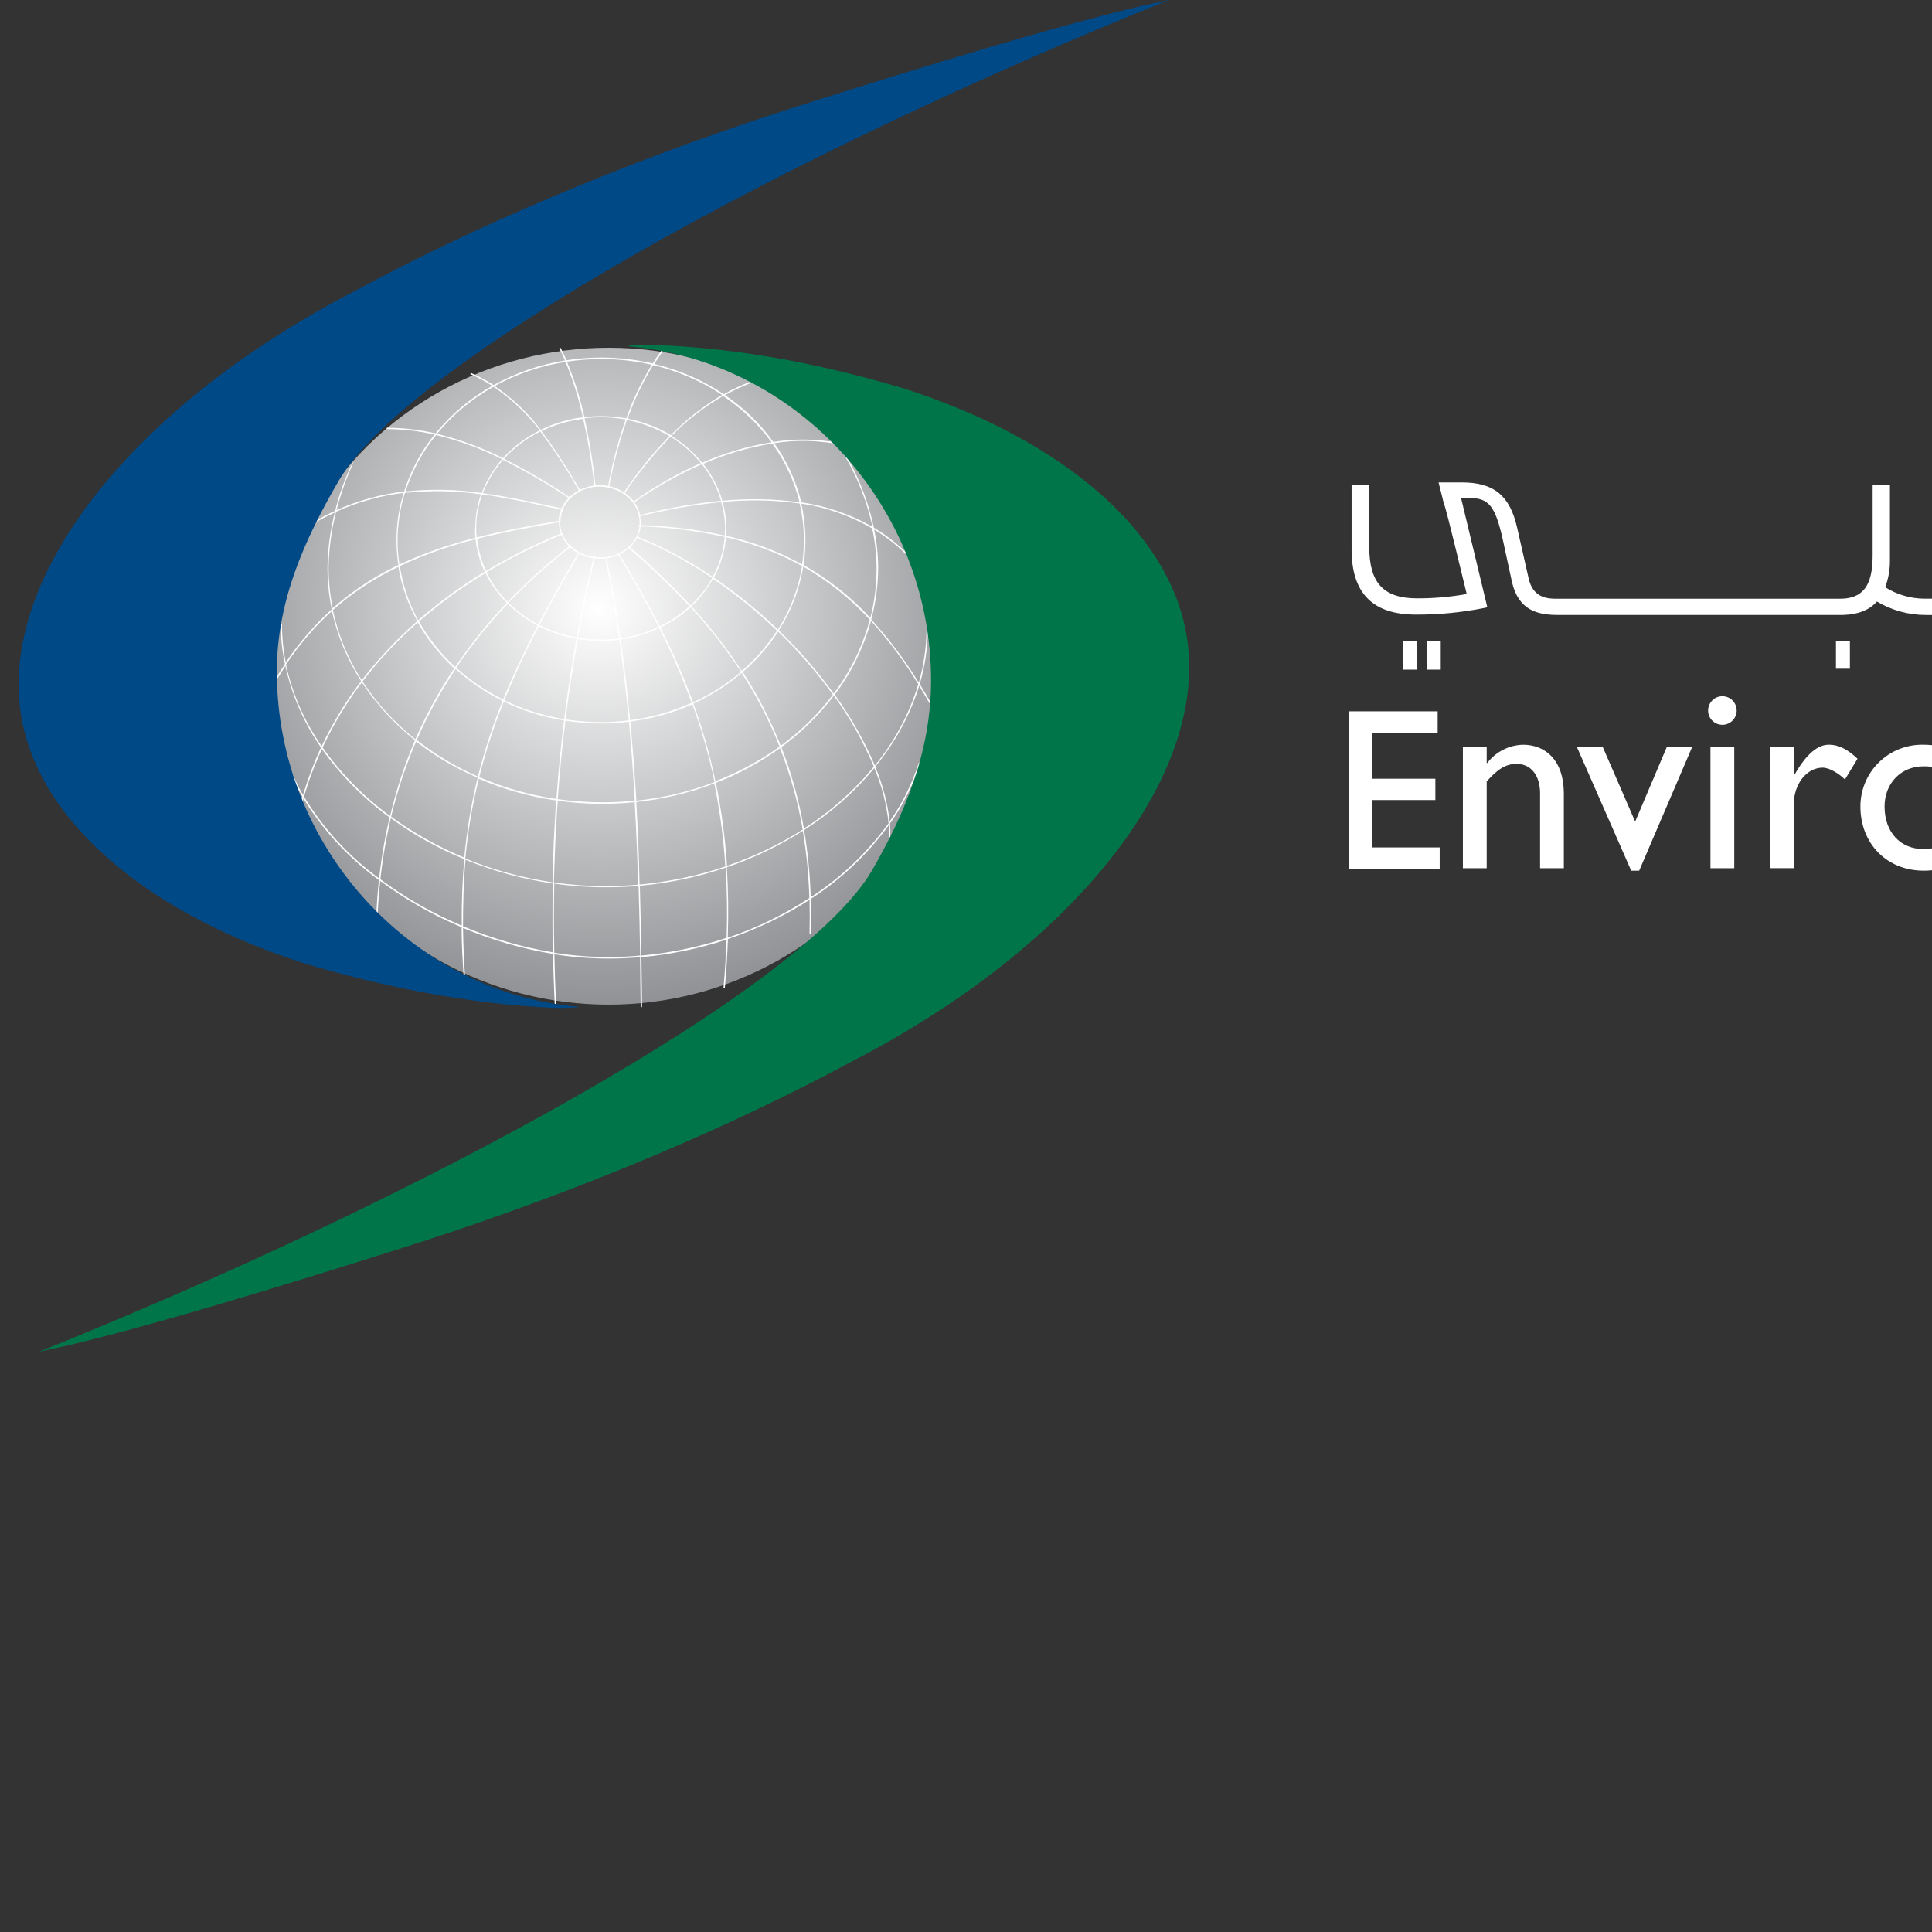 <svg width="100" height="100" viewBox="0 0 100 100" fill="none" xmlns="http://www.w3.org/2000/svg">
<rect x="0" y="0" width="100" height="100" fill="#333333" stroke="none"/>
<g clip-path="url(#clip0_5990_108878)">
<ellipse cx="31.5" cy="35" rx="17.5" ry="17" fill="url(#paint0_radial_5990_108878)"/>
<path d="M47.578 35.497C47.76 35.795 47.941 36.102 48.121 36.418L48.179 36.385C47.991 36.047 47.799 35.714 47.605 35.407C47.871 34.499 48.013 33.558 48.027 32.612H47.958C47.944 33.533 47.809 34.449 47.556 35.336C46.844 34.167 46.02 33.071 45.096 32.062C45.33 31.191 45.45 30.294 45.454 29.393C45.451 28.727 45.383 28.063 45.248 27.41C45.902 27.806 46.503 28.283 47.037 28.83L47.088 28.779C46.535 28.212 45.91 27.718 45.23 27.311C44.907 25.779 44.301 24.322 43.442 23.013L43.386 23.051C44.231 24.335 44.832 25.765 45.159 27.267C44.021 26.617 42.771 26.187 41.474 25.999C41.208 24.899 40.733 23.86 40.075 22.939C41.152 22.768 42.251 22.784 43.323 22.984L43.337 22.912C42.244 22.711 41.125 22.698 40.028 22.874C39.343 21.926 38.496 21.105 37.526 20.45C38.014 20.177 38.525 19.945 39.051 19.757L39.029 19.687C38.488 19.881 37.964 20.12 37.464 20.403C36.365 19.672 35.146 19.142 33.862 18.838C34.008 18.614 34.157 18.39 34.309 18.167L34.253 18.124C34.086 18.348 33.929 18.572 33.782 18.813C32.912 18.611 32.023 18.509 31.13 18.509H31.054C30.474 18.512 29.895 18.558 29.322 18.648C29.223 18.424 29.123 18.2 29.013 18.003L28.95 18.035C29.058 18.236 29.154 18.446 29.248 18.659C27.951 18.864 26.699 19.295 25.55 19.931C25.175 19.689 24.78 19.478 24.37 19.3L24.343 19.365C24.737 19.536 25.117 19.739 25.479 19.971C24.356 20.602 23.361 21.436 22.545 22.431C21.717 22.241 20.869 22.144 20.019 22.141V22.21C20.851 22.213 21.68 22.308 22.492 22.492C21.788 23.368 21.253 24.367 20.916 25.439C19.709 25.582 18.531 25.906 17.421 26.401C17.64 25.541 17.939 24.704 18.316 23.901L18.19 24.069C17.828 24.827 17.547 25.62 17.35 26.437C16.95 26.623 16.547 26.828 16.142 27.065L16.178 27.128C16.551 26.909 16.934 26.709 17.327 26.529C17.091 27.463 16.965 28.421 16.95 29.385C16.949 30.108 17.024 30.829 17.173 31.536C16.269 32.353 15.469 33.278 14.792 34.291C14.662 33.642 14.596 32.981 14.595 32.319H14.526C14.531 33.01 14.606 33.698 14.75 34.374C14.593 34.598 14.439 34.848 14.289 35.099L14.349 35.137C14.488 34.913 14.629 34.689 14.772 34.466C15.102 35.982 15.728 37.417 16.614 38.69C16.245 39.487 15.935 40.309 15.684 41.15C15.277 40.445 14.964 39.69 14.754 38.903L14.685 38.921C14.903 39.735 15.23 40.516 15.657 41.242C15.628 41.34 15.597 41.434 15.57 41.533L15.637 41.553C15.657 41.477 15.684 41.403 15.707 41.329C16.719 42.979 18.046 44.414 19.612 45.552C19.552 46.131 19.505 46.721 19.478 47.316H19.549C19.573 46.736 19.617 46.163 19.681 45.596C20.985 46.56 22.399 47.365 23.893 47.994C23.893 48.83 23.94 49.696 24.003 50.604H24.075C24.01 49.709 23.976 48.853 23.967 48.032C25.461 48.659 27.023 49.109 28.622 49.374C28.642 50.228 28.669 51.091 28.711 51.966H28.78C28.74 51.098 28.713 50.244 28.693 49.392C29.631 49.542 30.58 49.616 31.53 49.615C32.067 49.615 32.599 49.588 33.129 49.546C33.142 50.405 33.151 51.264 33.16 52.127H33.23C33.23 51.264 33.209 50.403 33.198 49.541C34.697 49.409 36.175 49.104 37.605 48.633C37.575 49.439 37.524 50.268 37.448 51.132H37.517C37.596 50.262 37.647 49.418 37.678 48.602C39.164 48.104 40.583 47.423 41.901 46.576C41.915 47.142 41.915 47.723 41.901 48.323H41.973C41.993 47.705 41.993 47.106 41.973 46.522C43.537 45.513 44.901 44.224 45.997 42.72C46.014 42.931 46.02 43.142 46.015 43.353H46.084C46.09 43.112 46.083 42.871 46.062 42.631C46.741 41.674 47.269 40.618 47.627 39.5L47.558 39.477C47.213 40.563 46.704 41.588 46.049 42.519C45.938 41.543 45.685 40.589 45.3 39.685C46.325 38.452 47.099 37.028 47.578 35.497ZM47.529 35.416C47.064 36.953 46.3 38.382 45.282 39.623C44.73 38.327 44.033 37.097 43.205 35.957C44.068 34.814 44.705 33.517 45.083 32.135C46.001 33.148 46.82 34.247 47.529 35.416ZM28.928 27.03C28.928 27.23 28.965 27.43 29.035 27.618C27.694 28.16 26.397 28.808 25.159 29.557C24.914 29.03 24.759 28.466 24.698 27.888C26.053 27.544 27.468 27.285 28.928 27.03ZM29.011 26.947C29.02 26.756 29.062 26.567 29.134 26.39L29.147 26.321C29.233 26.133 29.351 25.962 29.496 25.815C29.844 25.467 30.301 25.25 30.79 25.198H30.824C30.898 25.189 30.973 25.184 31.047 25.185C31.184 25.185 31.32 25.197 31.454 25.223C31.454 25.223 31.454 25.223 31.454 25.236L31.524 25.249C32.005 25.345 32.437 25.608 32.742 25.992L32.782 26.05C32.99 26.336 33.102 26.679 33.104 27.032C33.108 27.083 33.108 27.135 33.104 27.186H33.017V27.26H33.1C33.042 27.658 32.85 28.023 32.554 28.295L32.516 28.262L32.469 28.313L32.501 28.342C32.097 28.681 31.583 28.861 31.056 28.85C30.971 28.85 30.886 28.846 30.802 28.837C30.807 28.817 30.812 28.797 30.815 28.776L30.748 28.761C30.748 28.783 30.748 28.803 30.732 28.828C30.298 28.768 29.893 28.578 29.57 28.282L29.527 28.226C29.519 28.23 29.511 28.235 29.505 28.242C29.34 28.075 29.208 27.878 29.116 27.663H29.131L29.107 27.598H29.091C29.022 27.414 28.986 27.219 28.986 27.023H29.011V26.947ZM29.905 28.66C29.154 29.939 28.472 31.147 27.859 32.319C27.293 32.025 26.774 31.648 26.319 31.201C27.309 30.166 28.374 29.206 29.505 28.329C29.84 28.636 30.26 28.835 30.71 28.897C30.386 30.264 30.097 31.625 29.847 32.994C29.176 32.876 28.527 32.658 27.92 32.35C28.532 31.18 29.214 29.971 29.963 28.694L29.905 28.66ZM34.084 32.446C33.459 32.738 32.796 32.937 32.114 33.034C31.917 31.66 31.682 30.287 31.41 28.915L31.34 28.928C31.615 30.297 31.846 31.67 32.042 33.041C31.729 33.082 31.413 33.103 31.097 33.104C30.702 33.104 30.308 33.071 29.919 33.005C30.164 31.639 30.455 30.277 30.779 28.91C30.869 28.92 30.959 28.925 31.05 28.926C31.599 28.93 32.131 28.734 32.545 28.374C33.648 29.317 34.697 30.321 35.686 31.382C35.226 31.798 34.708 32.146 34.148 32.415C33.52 31.178 32.825 29.955 32.067 28.7L32.009 28.738C32.771 29.984 33.464 31.212 34.09 32.446H34.084ZM29.836 33.066C29.588 34.446 29.373 35.825 29.201 37.221C28.127 37.047 27.083 36.718 26.102 36.246C26.61 34.989 27.207 33.725 27.891 32.415C28.506 32.725 29.162 32.945 29.84 33.066H29.836ZM29.907 33.077C30.301 33.142 30.7 33.175 31.099 33.175C31.419 33.176 31.739 33.155 32.056 33.113C32.252 34.499 32.411 35.888 32.543 37.284C32.084 37.341 31.622 37.372 31.159 37.375H31.083C30.477 37.374 29.871 37.327 29.272 37.232C29.447 35.84 29.66 34.455 29.912 33.077H29.907ZM32.125 33.102C32.815 33.004 33.486 32.804 34.117 32.509C34.753 33.765 35.316 35.058 35.8 36.38C34.787 36.832 33.713 37.134 32.612 37.275C32.486 35.882 32.325 34.49 32.13 33.099L32.125 33.102ZM34.18 32.48C34.749 32.208 35.276 31.855 35.745 31.433C36.706 32.472 37.58 33.589 38.358 34.772C37.607 35.411 36.771 35.942 35.874 36.351C35.388 35.028 34.824 33.735 34.184 32.48H34.18ZM35.785 31.384C36.23 30.97 36.607 30.488 36.903 29.957C38.081 30.756 39.188 31.654 40.214 32.641C39.752 33.356 39.197 34.007 38.566 34.578L38.392 34.727C37.618 33.542 36.748 32.424 35.789 31.384H35.785ZM35.74 31.332C34.753 30.273 33.708 29.268 32.61 28.325C32.759 28.183 32.885 28.018 32.981 27.837C34.344 28.396 35.646 29.093 36.867 29.917C36.568 30.444 36.19 30.922 35.745 31.332H35.74ZM33.006 27.777C33.085 27.609 33.138 27.43 33.162 27.247C34.626 27.293 36.081 27.475 37.511 27.79C37.451 28.515 37.24 29.218 36.891 29.857C35.673 29.032 34.372 28.335 33.01 27.777H33.006ZM29.058 27.685C29.151 27.907 29.286 28.109 29.456 28.28C28.327 29.159 27.263 30.119 26.272 31.151C25.828 30.706 25.461 30.189 25.188 29.622C26.425 28.872 27.72 28.224 29.062 27.685H29.058ZM26.227 31.205C25.248 32.234 24.357 33.344 23.562 34.522C22.817 33.839 22.185 33.043 21.689 32.162C22.762 31.232 23.913 30.394 25.128 29.657C25.407 30.23 25.779 30.753 26.227 31.205ZM26.277 31.256C26.736 31.703 27.259 32.08 27.828 32.375C27.157 33.685 26.549 34.949 26.04 36.206C25.159 35.773 24.343 35.219 23.614 34.562C24.406 33.386 25.298 32.28 26.279 31.256H26.277ZM26.015 36.279C25.498 37.553 25.072 38.86 24.738 40.193C23.607 39.7 22.542 39.064 21.571 38.301C22.132 37.019 22.805 35.79 23.583 34.627C24.313 35.288 25.133 35.845 26.017 36.279H26.015ZM26.078 36.313C27.064 36.788 28.113 37.118 29.194 37.293C29.026 38.634 28.897 39.976 28.801 41.354C27.424 41.155 26.08 40.774 24.803 40.222C25.139 38.892 25.565 37.585 26.08 36.313H26.078ZM29.266 37.301C29.868 37.397 30.476 37.445 31.085 37.447H31.162C31.626 37.443 32.091 37.413 32.552 37.355C32.679 38.713 32.776 40.077 32.856 41.441C32.303 41.498 31.747 41.526 31.191 41.526C30.414 41.526 29.639 41.472 28.87 41.363C28.968 39.994 29.1 38.643 29.268 37.301H29.266ZM32.619 37.346C33.731 37.208 34.816 36.908 35.841 36.454C36.315 37.767 36.697 39.113 36.983 40.48C35.683 40.977 34.323 41.3 32.939 41.441C32.855 40.071 32.751 38.707 32.626 37.349L32.619 37.346ZM35.888 36.418C36.791 36.008 37.632 35.474 38.387 34.83C39.168 36.033 39.825 37.311 40.35 38.646C39.325 39.382 38.209 39.984 37.03 40.435C36.746 39.071 36.367 37.729 35.894 36.418H35.888ZM38.441 34.785C38.501 34.732 38.562 34.683 38.622 34.627C39.256 34.057 39.812 33.406 40.274 32.69C41.315 33.693 42.264 34.786 43.111 35.957C42.342 36.964 41.433 37.854 40.41 38.601C39.885 37.267 39.228 35.988 38.447 34.785H38.441ZM40.312 32.63C40.955 31.627 41.385 30.502 41.575 29.326C42.857 30.06 44.019 30.986 45.02 32.073C44.649 33.456 44.015 34.755 43.154 35.899C42.304 34.728 41.354 33.634 40.312 32.63ZM40.261 32.58C39.235 31.593 38.126 30.695 36.947 29.897C37.301 29.251 37.515 28.539 37.578 27.806C38.954 28.116 40.279 28.618 41.515 29.297C41.328 30.465 40.903 31.583 40.267 32.58H40.261ZM37.578 27.734C37.578 27.609 37.593 27.484 37.593 27.358C37.593 26.894 37.531 26.431 37.408 25.983C38.733 25.85 40.069 25.876 41.387 26.061C41.53 26.669 41.605 27.291 41.611 27.915C41.612 28.349 41.581 28.783 41.517 29.212C40.284 28.538 38.962 28.04 37.591 27.732L37.578 27.734ZM37.522 27.358C37.522 27.479 37.522 27.598 37.508 27.718C36.079 27.405 34.625 27.224 33.162 27.177C33.162 27.123 33.162 27.072 33.162 27.018C33.161 26.919 33.151 26.819 33.133 26.721C34.511 26.374 35.913 26.13 37.327 25.99C37.458 26.434 37.528 26.895 37.535 27.358H37.522ZM33.129 26.652C33.077 26.416 32.977 26.193 32.836 25.996C33.933 25.228 35.103 24.569 36.328 24.028C36.78 24.588 37.117 25.231 37.321 25.92C35.912 26.061 34.515 26.305 33.142 26.652H33.129ZM32.794 25.941C32.668 25.776 32.517 25.632 32.346 25.513C33.047 24.476 33.837 23.503 34.709 22.606C35.304 22.97 35.833 23.431 36.274 23.97C35.057 24.512 33.895 25.173 32.807 25.943L32.794 25.941ZM32.286 25.475C32.056 25.327 31.8 25.222 31.533 25.164C31.751 24.002 32.057 22.857 32.447 21.741C33.222 21.889 33.966 22.17 34.647 22.57C33.78 23.467 32.995 24.439 32.299 25.475H32.286ZM31.463 25.151C31.325 25.126 31.184 25.113 31.043 25.113C30.965 25.113 30.891 25.113 30.819 25.113C30.697 23.948 30.509 22.792 30.256 21.649C30.965 21.563 31.682 21.585 32.384 21.714C31.995 22.835 31.692 23.984 31.477 25.151H31.463ZM30.746 25.133C30.494 25.167 30.25 25.242 30.023 25.357L29.771 24.943C29.241 24.034 28.659 23.156 28.029 22.313C28.708 21.986 29.435 21.772 30.182 21.68C30.439 22.82 30.631 23.972 30.759 25.133H30.746ZM29.71 24.968L29.961 25.379C29.784 25.472 29.621 25.59 29.478 25.73C28.389 25.003 27.258 24.34 26.091 23.747C26.623 23.163 27.259 22.684 27.967 22.335C28.601 23.179 29.188 24.058 29.724 24.968H29.71ZM29.427 25.779C29.277 25.934 29.155 26.113 29.067 26.309L28.222 26.131C27.213 25.907 26.131 25.683 24.993 25.527C25.235 24.893 25.589 24.309 26.04 23.802C27.212 24.393 28.347 25.053 29.44 25.779H29.427ZM28.208 26.2C28.492 26.262 28.767 26.318 29.04 26.377C28.966 26.562 28.924 26.759 28.917 26.958C27.455 27.206 26.037 27.472 24.669 27.819C24.669 27.667 24.647 27.515 24.647 27.358C24.646 26.756 24.753 26.159 24.96 25.594C26.122 25.748 27.209 25.981 28.222 26.2H28.208ZM24.586 27.358C24.586 27.519 24.586 27.678 24.609 27.837C23.255 28.171 21.937 28.634 20.672 29.219C20.613 28.831 20.582 28.439 20.578 28.047C20.573 27.188 20.701 26.334 20.956 25.513C22.267 25.373 23.59 25.397 24.895 25.585C24.696 26.155 24.596 26.755 24.6 27.358H24.586ZM24.616 27.909C24.677 28.492 24.837 29.062 25.087 29.593C23.87 30.329 22.718 31.169 21.644 32.102C21.168 31.229 20.848 30.28 20.696 29.297C21.96 28.71 23.277 28.245 24.629 27.909H24.616ZM21.588 32.158C20.536 33.077 19.578 34.098 18.727 35.206C18.012 34.097 17.503 32.867 17.227 31.576C18.247 30.675 19.388 29.922 20.618 29.34C20.783 30.326 21.116 31.276 21.602 32.149L21.588 32.158ZM21.624 32.22C22.125 33.104 22.763 33.904 23.513 34.589C22.735 35.751 22.062 36.981 21.501 38.263C20.434 37.419 19.51 36.407 18.765 35.269C19.619 34.155 20.581 33.129 21.638 32.205L21.624 32.22ZM21.474 38.33C20.935 39.593 20.506 40.899 20.191 42.235C18.842 41.251 17.662 40.054 16.697 38.69C17.256 37.497 17.938 36.366 18.733 35.316C19.485 36.458 20.415 37.473 21.488 38.321L21.474 38.33ZM21.53 38.377C22.511 39.136 23.583 39.768 24.723 40.256C24.389 41.615 24.158 42.997 24.032 44.391C22.69 43.837 21.419 43.124 20.245 42.269C20.567 40.934 21.001 39.629 21.544 38.368L21.53 38.377ZM24.774 40.3C26.055 40.853 27.404 41.234 28.785 41.432C28.687 42.823 28.625 44.234 28.599 45.666C27.05 45.442 25.534 45.029 24.086 44.436C24.215 43.039 24.45 41.653 24.788 40.292L24.774 40.3ZM28.854 41.441C30.178 41.631 31.521 41.658 32.852 41.519C32.932 42.94 32.988 44.362 33.031 45.789C32.472 45.838 31.901 45.867 31.327 45.867C30.437 45.866 29.549 45.802 28.669 45.675C28.709 44.237 28.767 42.825 28.868 41.432L28.854 41.441ZM32.921 41.513C34.307 41.37 35.669 41.048 36.972 40.553C37.262 41.97 37.453 43.406 37.542 44.849C36.103 45.331 34.613 45.645 33.102 45.784C33.073 44.349 33.015 42.922 32.934 41.504L32.921 41.513ZM37.039 40.524C38.222 40.069 39.342 39.463 40.37 38.722C40.904 40.084 41.299 41.497 41.548 42.94C40.321 43.718 39.006 44.347 37.629 44.814C37.537 43.369 37.345 41.933 37.052 40.515L37.039 40.524ZM40.431 38.681C41.466 37.928 42.385 37.026 43.16 36.007C43.99 37.149 44.684 38.383 45.23 39.685C44.197 40.935 42.975 42.015 41.609 42.888C41.364 41.447 40.974 40.035 40.444 38.672L40.431 38.681ZM45.148 27.37C45.291 28.038 45.366 28.719 45.371 29.402C45.372 30.272 45.264 31.138 45.049 31.981C44.046 30.893 42.879 29.969 41.591 29.241C41.754 28.185 41.714 27.107 41.474 26.066C42.775 26.257 44.027 26.697 45.161 27.361L45.148 27.37ZM41.369 25.994C40.05 25.813 38.715 25.788 37.39 25.92C37.187 25.225 36.85 24.576 36.397 24.01C37.54 23.509 38.742 23.156 39.974 22.962C40.632 23.87 41.11 24.897 41.383 25.985L41.369 25.994ZM39.921 22.895C38.689 23.096 37.487 23.451 36.344 23.952C35.896 23.403 35.358 22.935 34.752 22.568C35.545 21.76 36.444 21.064 37.423 20.497C38.393 21.14 39.243 21.949 39.934 22.886L39.921 22.895ZM37.379 20.441C36.407 21.015 35.514 21.713 34.723 22.519C34.033 22.109 33.276 21.823 32.487 21.673C32.826 20.704 33.268 19.773 33.806 18.898C35.079 19.198 36.288 19.72 37.379 20.441ZM31.047 18.585H31.123C32.002 18.584 32.878 18.683 33.735 18.88C33.199 19.757 32.757 20.688 32.416 21.658C31.983 21.578 31.544 21.539 31.103 21.539C30.818 21.539 30.533 21.556 30.249 21.591C30.035 20.609 29.732 19.648 29.344 18.721C29.908 18.635 30.477 18.589 31.047 18.585ZM29.272 18.735C29.654 19.661 29.954 20.619 30.167 21.597C29.41 21.694 28.675 21.913 27.989 22.246C27.321 21.365 26.514 20.6 25.599 19.98C26.742 19.356 27.985 18.934 29.272 18.735ZM25.541 20.021C26.458 20.637 27.268 21.399 27.938 22.277C27.22 22.634 26.575 23.121 26.037 23.715C24.948 23.167 23.801 22.745 22.617 22.456C23.431 21.469 24.423 20.643 25.541 20.021ZM22.57 22.517C23.754 22.802 24.901 23.222 25.988 23.769C25.535 24.283 25.178 24.875 24.935 25.516C23.629 25.326 22.304 25.3 20.991 25.437C21.331 24.374 21.867 23.384 22.57 22.517ZM17.008 29.393C17.023 28.412 17.155 27.436 17.399 26.486C18.507 25.987 19.684 25.658 20.891 25.511C20.641 26.329 20.517 27.18 20.522 28.036C20.527 28.44 20.559 28.844 20.62 29.244C19.389 29.825 18.245 30.578 17.224 31.48C17.081 30.794 17.009 30.095 17.008 29.393ZM14.803 34.399C15.477 33.379 16.275 32.447 17.18 31.625C17.464 32.916 17.976 34.145 18.693 35.255C17.896 36.303 17.212 37.431 16.65 38.621C15.761 37.349 15.134 35.914 14.803 34.399ZM15.733 41.229C15.983 40.387 16.294 39.565 16.663 38.769C17.632 40.132 18.815 41.329 20.167 42.313C19.92 43.351 19.739 44.404 19.623 45.464C18.058 44.325 16.736 42.885 15.733 41.229ZM19.688 45.511C19.804 44.447 19.985 43.391 20.229 42.349C21.406 43.206 22.682 43.918 24.03 44.469C23.931 45.565 23.889 46.706 23.9 47.911C22.405 47.282 20.991 46.477 19.688 45.511ZM23.965 47.942C23.965 46.735 23.996 45.594 24.095 44.501C25.544 45.092 27.061 45.505 28.611 45.728C28.59 46.897 28.59 48.085 28.611 49.291C27.015 49.024 25.456 48.572 23.965 47.942ZM31.53 49.537C30.579 49.538 29.629 49.463 28.689 49.313C28.664 48.106 28.66 46.918 28.689 45.735C29.569 45.862 30.458 45.925 31.347 45.925C31.922 45.925 32.492 45.903 33.053 45.854C33.089 47.05 33.115 48.255 33.133 49.461C32.599 49.508 32.067 49.537 31.53 49.537ZM33.198 49.459C33.179 48.251 33.152 47.047 33.118 45.847C34.63 45.711 36.121 45.396 37.56 44.91C37.631 46.066 37.652 47.272 37.609 48.542C36.179 49.018 34.699 49.326 33.198 49.459ZM37.669 48.519C37.712 47.249 37.694 46.041 37.62 44.89C39.001 44.419 40.321 43.787 41.553 43.004C41.746 44.155 41.859 45.318 41.89 46.484C40.579 47.343 39.164 48.031 37.678 48.531L37.669 48.519ZM45.986 42.62C44.893 44.131 43.528 45.426 41.962 46.44C41.928 45.274 41.814 44.112 41.62 42.962C42.99 42.088 44.217 41.007 45.255 39.757C45.642 40.669 45.891 41.634 45.995 42.62H45.986Z" fill="white"/>
<path d="M29.932 52.109C21.226 51.355 14.329 43.742 14.329 34.767C14.329 31.073 15.787 27.897 17.506 24.927C21.085 18.773 40.536 8.029 60.502 0C55.852 0.933 46.82 3.755 41.917 5.3C33.621 7.917 25.881 11.099 19.297 14.564C18.358 15.091 17.509 15.458 15.519 16.648C5.579 22.588 -0.397 30.892 1.231 37.726C2.476 42.95 8.014 47.388 15.745 49.863C19.652 51.024 24.099 51.968 28.787 52.173C29.183 52.173 29.458 52.144 29.852 52.147L29.932 52.109Z" fill="#004987"/>
<path d="M32.541 17.927C41.249 18.681 48.191 26.233 48.191 35.21C48.191 38.905 46.849 42.081 45.137 45.051C41.565 51.192 21.98 61.949 2.014 69.967C6.664 69.034 15.696 66.214 20.596 64.666C28.897 62.05 36.635 58.87 43.228 55.403C44.167 54.875 45.016 54.508 47.006 53.319C56.934 47.37 62.915 39.075 61.287 32.238C60.04 27.016 54.504 22.581 46.771 20.103C42.863 18.945 38.499 18.01 33.805 17.854C33.385 17.843 32.964 17.857 32.546 17.894L32.541 17.927Z" fill="#00754A"/>
<path d="M131.73 21.456L132.032 20.828H132.535C132.424 20.581 132.369 20.312 132.374 20.041C132.374 19.039 133.045 18.686 133.604 18.686C134.029 18.685 134.43 18.88 134.693 19.213L134.742 19.274L134.337 19.755L134.27 19.69C134.095 19.493 133.859 19.361 133.599 19.314C133.24 19.314 133.023 19.585 133.023 20.041C133.023 20.569 133.21 20.828 133.599 20.828H134.845L134.525 21.456H131.73Z" fill="white"/>
<path d="M69.803 44.97V36.818H74.413V37.923H71.014V40.307H74.294V41.41H71.014V43.863H74.518V44.97H69.803Z" fill="white"/>
<path d="M76.951 39.497H76.977C77.418 38.915 78.101 38.565 78.831 38.547C80.004 38.547 80.944 39.359 80.944 41.074V44.939H79.714V41.058C79.714 40.139 79.244 39.538 78.498 39.538C77.959 39.538 77.53 39.79 76.951 40.446V44.939H75.719V38.677H76.951V39.497Z" fill="white"/>
<path d="M81.625 38.677H82.964L84.636 42.526L86.268 38.677H87.581L84.844 45.066H84.431L81.625 38.677Z" fill="white"/>
<path d="M89.765 44.939H88.533V38.677H89.765V44.939ZM89.157 37.516C88.857 37.519 88.585 37.34 88.469 37.064C88.352 36.788 88.413 36.468 88.624 36.255C88.836 36.042 89.154 35.977 89.432 36.091C89.709 36.206 89.89 36.476 89.89 36.776C89.889 37.182 89.562 37.511 89.157 37.516Z" fill="white"/>
<path d="M92.85 38.677V40.11H92.879C93.5 39.012 94.093 38.545 94.667 38.545C95.168 38.545 95.635 38.786 96.145 39.272L95.495 40.345C95.124 39.985 94.641 39.733 94.35 39.733C93.507 39.733 92.843 40.582 92.843 41.658V44.937H91.611V38.675L92.85 38.677Z" fill="white"/>
<path d="M97.545 41.745C97.545 43.069 98.361 43.948 99.557 43.948C100.856 43.948 101.669 43.109 101.669 41.758C101.687 41.195 101.469 40.649 101.068 40.252C100.668 39.855 100.12 39.643 99.557 39.665C98.394 39.665 97.545 40.544 97.545 41.745ZM102.924 41.745C102.924 43.724 101.553 45.066 99.57 45.066C97.663 45.066 96.295 43.668 96.295 41.745C96.293 40.883 96.64 40.056 97.257 39.453C97.874 38.851 98.708 38.524 99.57 38.547C101.52 38.547 102.924 39.889 102.924 41.745Z" fill="white"/>
<path d="M105.5 39.497H105.529C105.968 38.915 106.649 38.565 107.378 38.547C108.554 38.547 109.493 39.359 109.493 41.074V44.939H108.276V41.058C108.276 40.139 107.805 39.538 107.058 39.538C106.521 39.538 106.09 39.79 105.511 40.446V44.939H104.281V38.677H105.511V39.497H105.5Z" fill="white"/>
<path d="M112.386 38.677V39.497C113.019 38.856 113.615 38.547 114.194 38.547C114.977 38.54 115.695 38.979 116.046 39.679C116.582 39.066 117.235 38.547 118.12 38.547C119.379 38.547 120.179 39.524 120.179 41.007V44.941H118.952V41.058C118.952 40.11 118.371 39.594 117.664 39.594C117.264 39.58 116.723 39.931 116.283 40.392V44.939H115.053V41.047C115.053 40.028 114.539 39.594 113.935 39.594C113.332 39.594 112.898 39.79 112.388 40.392V44.939H111.156V38.677H112.386Z" fill="white"/>
<path d="M125.937 41.172C125.899 40.222 125.358 39.623 124.491 39.623C123.549 39.623 122.984 40.182 122.814 41.172H125.937ZM127.055 44.324C126.333 44.837 125.463 45.098 124.578 45.066C122.644 45.066 121.566 43.458 121.566 41.731C121.566 39.833 122.754 38.547 124.473 38.547C126.118 38.547 127.169 39.678 127.169 41.993H122.792C122.988 43.237 123.686 43.876 124.877 43.876C125.624 43.876 126.328 43.599 127.053 43.125V44.324H127.055Z" fill="white"/>
<path d="M129.691 39.497H129.72C130.16 38.914 130.843 38.564 131.573 38.547C132.747 38.547 133.683 39.359 133.683 41.074V44.939H132.454V41.058C132.454 40.139 131.984 39.538 131.24 39.538C130.699 39.538 130.272 39.79 129.691 40.446V44.939H128.461V38.677H129.691V39.497Z" fill="white"/>
<path d="M136.838 38.677H138.799V39.795H136.838V43.004C136.838 43.745 137.362 43.953 137.733 43.953C138.233 43.933 138.718 43.772 139.132 43.49V44.65C138.669 44.895 138.159 45.038 137.637 45.071C136.295 45.071 135.624 44.232 135.624 43.1V39.791H134.547V39.652L136.856 37.377V38.677H136.838Z" fill="white"/>
<path d="M148.052 41.479L146.806 38.657L145.65 41.479H148.052ZM149.639 44.97L148.543 42.568L145.161 42.584L144.177 44.952L142.93 44.972L146.39 36.792L147.229 36.772L150.86 44.972L149.639 44.97Z" fill="white"/>
<path d="M153.702 39.748C153.052 39.726 152.505 40.23 152.472 40.879C152.472 41.562 152.969 42.025 153.717 42.025C154.034 42.039 154.343 41.92 154.568 41.697C154.794 41.474 154.916 41.167 154.905 40.85C154.869 40.218 154.335 39.729 153.702 39.748ZM153.384 45.243C152.555 45.243 151.976 45.636 151.976 46.193C151.976 46.822 152.584 47.157 153.702 47.157C154.782 47.157 155.419 46.822 155.419 46.251C155.419 45.455 154.147 45.243 153.384 45.243ZM156.633 39.638H155.363C155.846 40.126 156.011 40.472 156.011 41.005C155.987 41.528 155.782 42.026 155.432 42.416C154.603 43.31 152.915 42.863 152.915 43.599C152.915 43.948 153.561 44.156 154.811 44.406C156.136 44.675 156.599 45.357 156.599 46.153C156.599 47.394 155.508 48.148 153.668 48.148C151.998 48.148 150.807 47.352 150.807 46.251C150.807 45.33 151.29 44.784 152.372 44.52C151.945 44.252 151.752 44.004 151.752 43.724C151.752 43.319 152.139 42.971 152.734 42.83V42.803C152.321 42.639 151.963 42.363 151.699 42.007C151.468 41.659 151.351 41.249 151.363 40.833C151.363 39.491 152.403 38.674 154.073 38.674H156.633V39.636V39.638Z" fill="white"/>
<path d="M161.667 41.172C161.622 40.222 161.086 39.623 160.212 39.623C159.275 39.623 158.707 40.182 158.542 41.172H161.667ZM162.771 44.324C162.05 44.837 161.181 45.097 160.297 45.066C158.361 45.066 157.285 43.458 157.285 41.731C157.285 39.833 158.472 38.547 160.191 38.547C161.837 38.547 162.89 39.678 162.89 41.993H158.515C158.707 43.237 159.409 43.876 160.601 43.876C161.383 43.848 162.139 43.586 162.771 43.125V44.324Z" fill="white"/>
<path d="M165.411 39.497H165.442C165.881 38.914 166.563 38.564 167.293 38.547C168.467 38.547 169.408 39.359 169.408 41.074V44.939H168.178V41.058C168.178 40.139 167.707 39.538 166.964 39.538C166.423 39.538 165.992 39.79 165.4 40.446V44.939H164.17V38.677H165.4V39.497H165.411Z" fill="white"/>
<path d="M175.683 40.307C174.979 39.833 174.509 39.692 173.968 39.692C172.851 39.692 172.077 40.544 172.077 41.815C172.077 43.085 172.906 43.892 174.174 43.892C174.747 43.874 175.31 43.731 175.822 43.472V44.702C175.232 44.939 174.604 45.062 173.968 45.066C172.117 45.066 170.818 43.767 170.818 41.935C170.818 39.869 172.008 38.556 173.886 38.556C174.508 38.559 175.12 38.709 175.674 38.992V40.316L175.683 40.307Z" fill="white"/>
<path d="M177.961 48.148H176.597L178.71 43.599L176.307 38.677H177.702L179.374 42.201L180.979 38.677H182.359L177.961 48.148Z" fill="white"/>
<path d="M193.483 42.062H195.571L194.486 39.602L193.483 42.062ZM197.849 44.938H196.865L195.971 42.939H193.107L192.257 44.938H191.271L194.162 38.108H194.833L197.84 44.938H197.849Z" fill="white"/>
<path d="M199.558 44.058H200.77C201.903 44.058 202.21 43.49 202.21 42.984C202.21 42.367 201.736 41.929 200.721 41.929H199.558V44.058ZM199.558 41.052H200.2C201.152 41.052 201.622 40.694 201.622 39.967C201.622 39.459 201.333 39.023 200.446 39.023H199.551V41.052H199.558ZM198.588 38.145H200.544C201.993 38.145 202.617 39.023 202.617 39.878C202.617 40.584 202.29 41.043 201.588 41.331V41.349C202.592 41.539 203.207 42.206 203.207 43.123C203.207 43.959 202.583 44.934 200.897 44.934H198.597V38.149L198.588 38.145Z" fill="white"/>
<path d="M209.79 42.268C209.79 43.93 208.806 45.026 206.805 45.026C205.384 45.026 204.002 44.219 204.002 42.369V38.149H204.968V42.161C204.968 42.926 205.068 43.246 205.375 43.557C205.757 43.94 206.282 44.148 206.823 44.131C207.561 44.131 208.098 43.894 208.399 43.586C208.746 43.237 208.826 42.738 208.826 42.103V38.149H209.79V42.268Z" fill="white"/>
<path d="M214.843 44.058H216.381C218.568 44.058 219.064 42.376 219.064 41.539C219.064 40.177 218.205 39.023 216.325 39.023H214.834V44.058H214.843ZM213.875 38.145H216.482C218.968 38.145 220.059 39.934 220.059 41.539C220.059 43.282 218.717 44.934 216.482 44.934H213.875V38.149V38.145Z" fill="white"/>
<path d="M226.963 44.939H225.995V41.982H222.228V44.939H221.262V38.149H222.228V41.108H225.995V38.149H226.963V44.939Z" fill="white"/>
<path d="M229.919 42.062H232.012L230.923 39.602L229.919 42.062ZM234.286 44.938H233.3L232.406 42.939H229.548L228.701 44.938H227.713L230.601 38.108H231.288L234.29 44.938H234.286Z" fill="white"/>
<path d="M235.993 44.058H237.203C238.343 44.058 238.647 43.49 238.647 42.984C238.647 42.367 238.175 41.929 237.158 41.929H235.993V44.058ZM235.993 41.052H236.633C237.589 41.052 238.054 40.694 238.054 39.967C238.054 39.459 237.768 39.023 236.881 39.023H235.986V41.052H235.993ZM235.027 38.145H236.979C238.428 38.145 239.051 39.023 239.051 39.878C239.051 40.584 238.725 41.043 238.025 41.331V41.349C239.031 41.539 239.642 42.206 239.642 43.123C239.642 43.959 239.022 44.934 237.332 44.934H235.036V38.149L235.027 38.145Z" fill="white"/>
<path d="M241.554 44.939H240.586V38.149H241.554V44.939Z" fill="white"/>
<path d="M112.217 30.988C113.664 30.988 114.368 30.111 114.368 28.304C114.368 26.497 113.664 25.62 112.28 25.62C110.896 25.62 108.113 27.908 107.109 30.97L112.217 30.988ZM99.698 31.831C98.802 31.834 97.921 31.593 97.151 31.135C96.746 31.583 96.172 31.806 95.394 31.829H80.639C79.604 31.829 78.597 31.605 78.258 30.116L77.777 27.895C77.392 26.195 77.057 25.777 76.071 25.777H75.624L76.983 31.43L76.854 31.462C75.681 31.699 74.487 31.816 73.29 31.811C71.054 31.811 69.959 30.708 69.959 28.436V25.117H70.873V28.313C70.873 30.176 71.616 30.97 73.353 30.97C74.212 30.973 75.071 30.898 75.917 30.746C74.904 26.555 74.799 26.226 74.739 26.068C74.705 25.96 74.677 25.851 74.654 25.741L74.459 24.97H75.66C77.317 24.97 78.146 25.64 78.526 27.309L79.114 29.903C79.338 30.99 80.158 30.99 80.603 30.99H95.24C96.422 30.99 96.928 30.319 96.928 28.753V25.117H97.822V29.002C97.828 29.477 97.745 29.95 97.578 30.395C98.189 30.779 98.894 30.984 99.615 30.988H106.322V22.389H107.203V28.581C109.063 25.475 111.479 24.779 112.282 24.779C114.193 24.779 115.331 26.099 115.331 28.313C115.331 29.525 115.034 30.442 114.437 31.039C114.285 31.191 114.116 31.324 113.932 31.435C113.472 31.705 112.947 31.842 112.414 31.831H99.698Z" fill="white"/>
<path d="M119.711 26.859C118.786 26.859 117.853 27.501 117.853 28.939C117.853 30.239 118.502 30.988 119.642 30.988H120.796V27.061L120.673 27.023C120.364 26.915 120.039 26.861 119.711 26.864V26.859ZM118.095 35.002L117.713 34.177H117.936C118.055 34.177 118.173 34.177 118.289 34.177C119.924 34.177 120.691 33.45 120.784 31.817H119.577C118.325 31.817 116.988 31.064 116.988 28.939C116.988 26.815 118.383 26.047 119.687 26.047C120.33 26.042 120.97 26.135 121.585 26.325L121.685 26.354V30.974H128.477C129.685 30.974 130.179 30.326 130.179 28.738V25.117H131.073V29.002C131.073 30.845 130.248 31.797 128.614 31.829H121.69C121.614 33.965 120.53 35 118.374 35L118.095 35.002Z" fill="white"/>
<path d="M133.023 31.831V22.389H133.922V31.831H133.023Z" fill="white"/>
<path d="M208.451 23.567L208.717 23.035H209.272L209.231 22.961C209.121 22.72 209.067 22.456 209.075 22.19C209.075 21.233 209.714 20.893 210.264 20.893C210.689 20.896 211.087 21.099 211.34 21.441L210.984 21.848C210.799 21.624 210.541 21.474 210.255 21.425C209.875 21.425 209.638 21.718 209.638 22.19C209.638 22.758 209.84 23.035 210.255 23.035H211.434L211.152 23.567H208.451Z" fill="white"/>
<path d="M163.201 23.567L163.465 23.035H164.019L163.979 22.961C163.87 22.719 163.816 22.455 163.823 22.19C163.823 21.233 164.462 20.893 165.012 20.893C165.44 20.893 165.842 21.097 166.096 21.441L165.732 21.848C165.547 21.624 165.289 21.474 165.003 21.425C164.621 21.425 164.384 21.718 164.384 22.19C164.384 22.758 164.587 23.035 165.003 23.035H166.181L165.9 23.567H163.201Z" fill="white"/>
<path d="M73.853 34.66V33.2H74.573V34.66H73.853Z" fill="white"/>
<path d="M128.297 34.613V33.2H129.017V34.613H128.297Z" fill="white"/>
<path d="M95.029 34.613V33.2H95.751V34.613H95.029Z" fill="white"/>
<path d="M72.637 34.66V33.2H73.357V34.66H72.637Z" fill="white"/>
<path d="M112.766 23.827V22.364H113.486V23.827H112.766Z" fill="white"/>
<path d="M147.975 23.894V22.416H148.694V23.894H147.975Z" fill="white"/>
<path d="M149.322 23.894V22.416H150.042V23.894H149.322Z" fill="white"/>
<path d="M199.531 23.894V22.416H200.251V23.894H199.531Z" fill="white"/>
<path d="M200.879 23.894V22.416H201.597V23.894H200.879Z" fill="white"/>
<path d="M147.951 26.003C146.992 26.003 146.699 26.437 146.699 27.863C146.699 29.478 147.16 29.599 147.86 29.599C148.257 29.595 148.652 29.54 149.036 29.436V26.101C148.68 26.019 148.316 25.986 147.951 26.003ZM180.759 31.835C179.876 31.838 179.007 31.611 178.238 31.176C177.772 31.614 177.153 31.849 176.514 31.831H174.088C173.204 31.834 172.334 31.607 171.564 31.171C171.097 31.609 170.476 31.844 169.836 31.826H167.413C166.528 31.828 165.657 31.601 164.886 31.167C164.473 31.585 163.907 31.8 163.165 31.822H149.036V30.639C148.647 30.742 148.246 30.796 147.844 30.8C146.176 30.8 145.492 29.948 145.492 27.861C145.492 25.775 146.275 24.797 147.951 24.797C148.67 24.794 149.385 24.901 150.071 25.115L150.198 25.148V30.706H162.968C164.068 30.706 164.515 30.102 164.515 28.61V25.157H165.678V28.863C165.685 29.319 165.614 29.773 165.468 30.205C166.033 30.539 166.678 30.716 167.334 30.717H169.639C170.742 30.717 171.189 30.113 171.189 28.622V25.157H172.351V28.863C172.359 29.319 172.288 29.773 172.141 30.205C172.707 30.539 173.351 30.716 174.008 30.717H176.317C177.415 30.717 177.864 30.113 177.864 28.622V25.157H179.022V28.863C179.03 29.319 178.96 29.773 178.817 30.205C179.382 30.539 180.027 30.716 180.683 30.717H185.629C186.747 30.717 187.194 30.129 187.194 28.622V22.427H188.372V28.863C188.372 30.751 187.547 31.746 185.913 31.826H185.785L180.759 31.835Z" fill="white"/>
<path d="M190.043 31.835V22.427H191.217V31.835H190.043Z" fill="white"/>
<path d="M199.533 26.003C198.449 26.003 197.921 26.611 197.921 27.863C197.921 29.389 198.652 29.599 199.439 29.599C199.838 29.595 200.234 29.54 200.619 29.436V26.101C200.263 26.02 199.898 25.986 199.533 26.003ZM238.004 30.699V30.136C238.004 29.127 237.742 28.7 237.134 28.7C236.372 28.7 236.222 29.225 236.222 30.136V30.699H238.004ZM222.026 31.817C221.143 31.82 220.275 31.592 219.506 31.158C219.039 31.595 218.418 31.83 217.778 31.813H212.701C211.817 31.815 210.947 31.588 210.177 31.153C209.71 31.59 209.09 31.826 208.451 31.808H200.626V30.639C200.236 30.742 199.835 30.796 199.432 30.8C197.633 30.8 196.723 29.809 196.723 27.861C196.723 25.913 197.751 24.797 199.54 24.797C200.258 24.794 200.973 24.901 201.659 25.115L201.784 25.148V30.706H208.25C209.367 30.706 209.815 30.102 209.815 28.61V25.157H210.977V28.863C210.984 29.319 210.913 29.773 210.767 30.205C211.332 30.538 211.976 30.715 212.632 30.717H217.579C218.697 30.717 219.144 30.113 219.144 28.622V25.157H220.282V28.863C220.288 29.319 220.219 29.772 220.076 30.205C220.641 30.539 221.285 30.716 221.941 30.717H235.08V30.153C235.08 27.917 236.363 27.575 237.125 27.575C237.888 27.575 239.155 27.91 239.155 30.153V30.717H240.827V28.928C240.827 27.072 239.634 25.723 237.99 25.723C237.341 25.696 236.693 25.819 236.099 26.083L235.909 26.168L235.639 25.072L235.777 25.016C236.488 24.732 237.247 24.584 238.013 24.582C240.003 24.582 242.008 25.893 242.008 28.818V31.837L222.026 31.817Z" fill="white"/>
<path d="M217.176 34.765V33.285H217.893V34.765H217.176Z" fill="white"/>
<path d="M218.525 34.765V33.285H219.245V34.765H218.525Z" fill="white"/>
<path d="M168.67 34.765V33.285H169.39V34.765H168.67Z" fill="white"/>
<path d="M170.018 34.765V33.285H170.737V34.765H170.018Z" fill="white"/>
<path d="M176.135 34.765V33.285H176.855V34.765H176.135Z" fill="white"/>
<path d="M188.81 41.959H185.164V41.065H188.81V41.959Z" fill="white"/>
<path d="M141.735 28.798H138.086V27.904H141.735V28.798Z" fill="white"/>
</g>
<defs>
<radialGradient id="paint0_radial_5990_108878" cx="0" cy="0" r="1" gradientUnits="userSpaceOnUse" gradientTransform="translate(31 31.5) rotate(88.603) scale(20.506 21.109)">
<stop stop-color="white"/>
<stop offset="1" stop-color="#909295"/>
</radialGradient>
<clipPath id="clip0_5990_108878">
<rect width="243" height="70" fill="white"/>
</clipPath>
</defs>
</svg>
